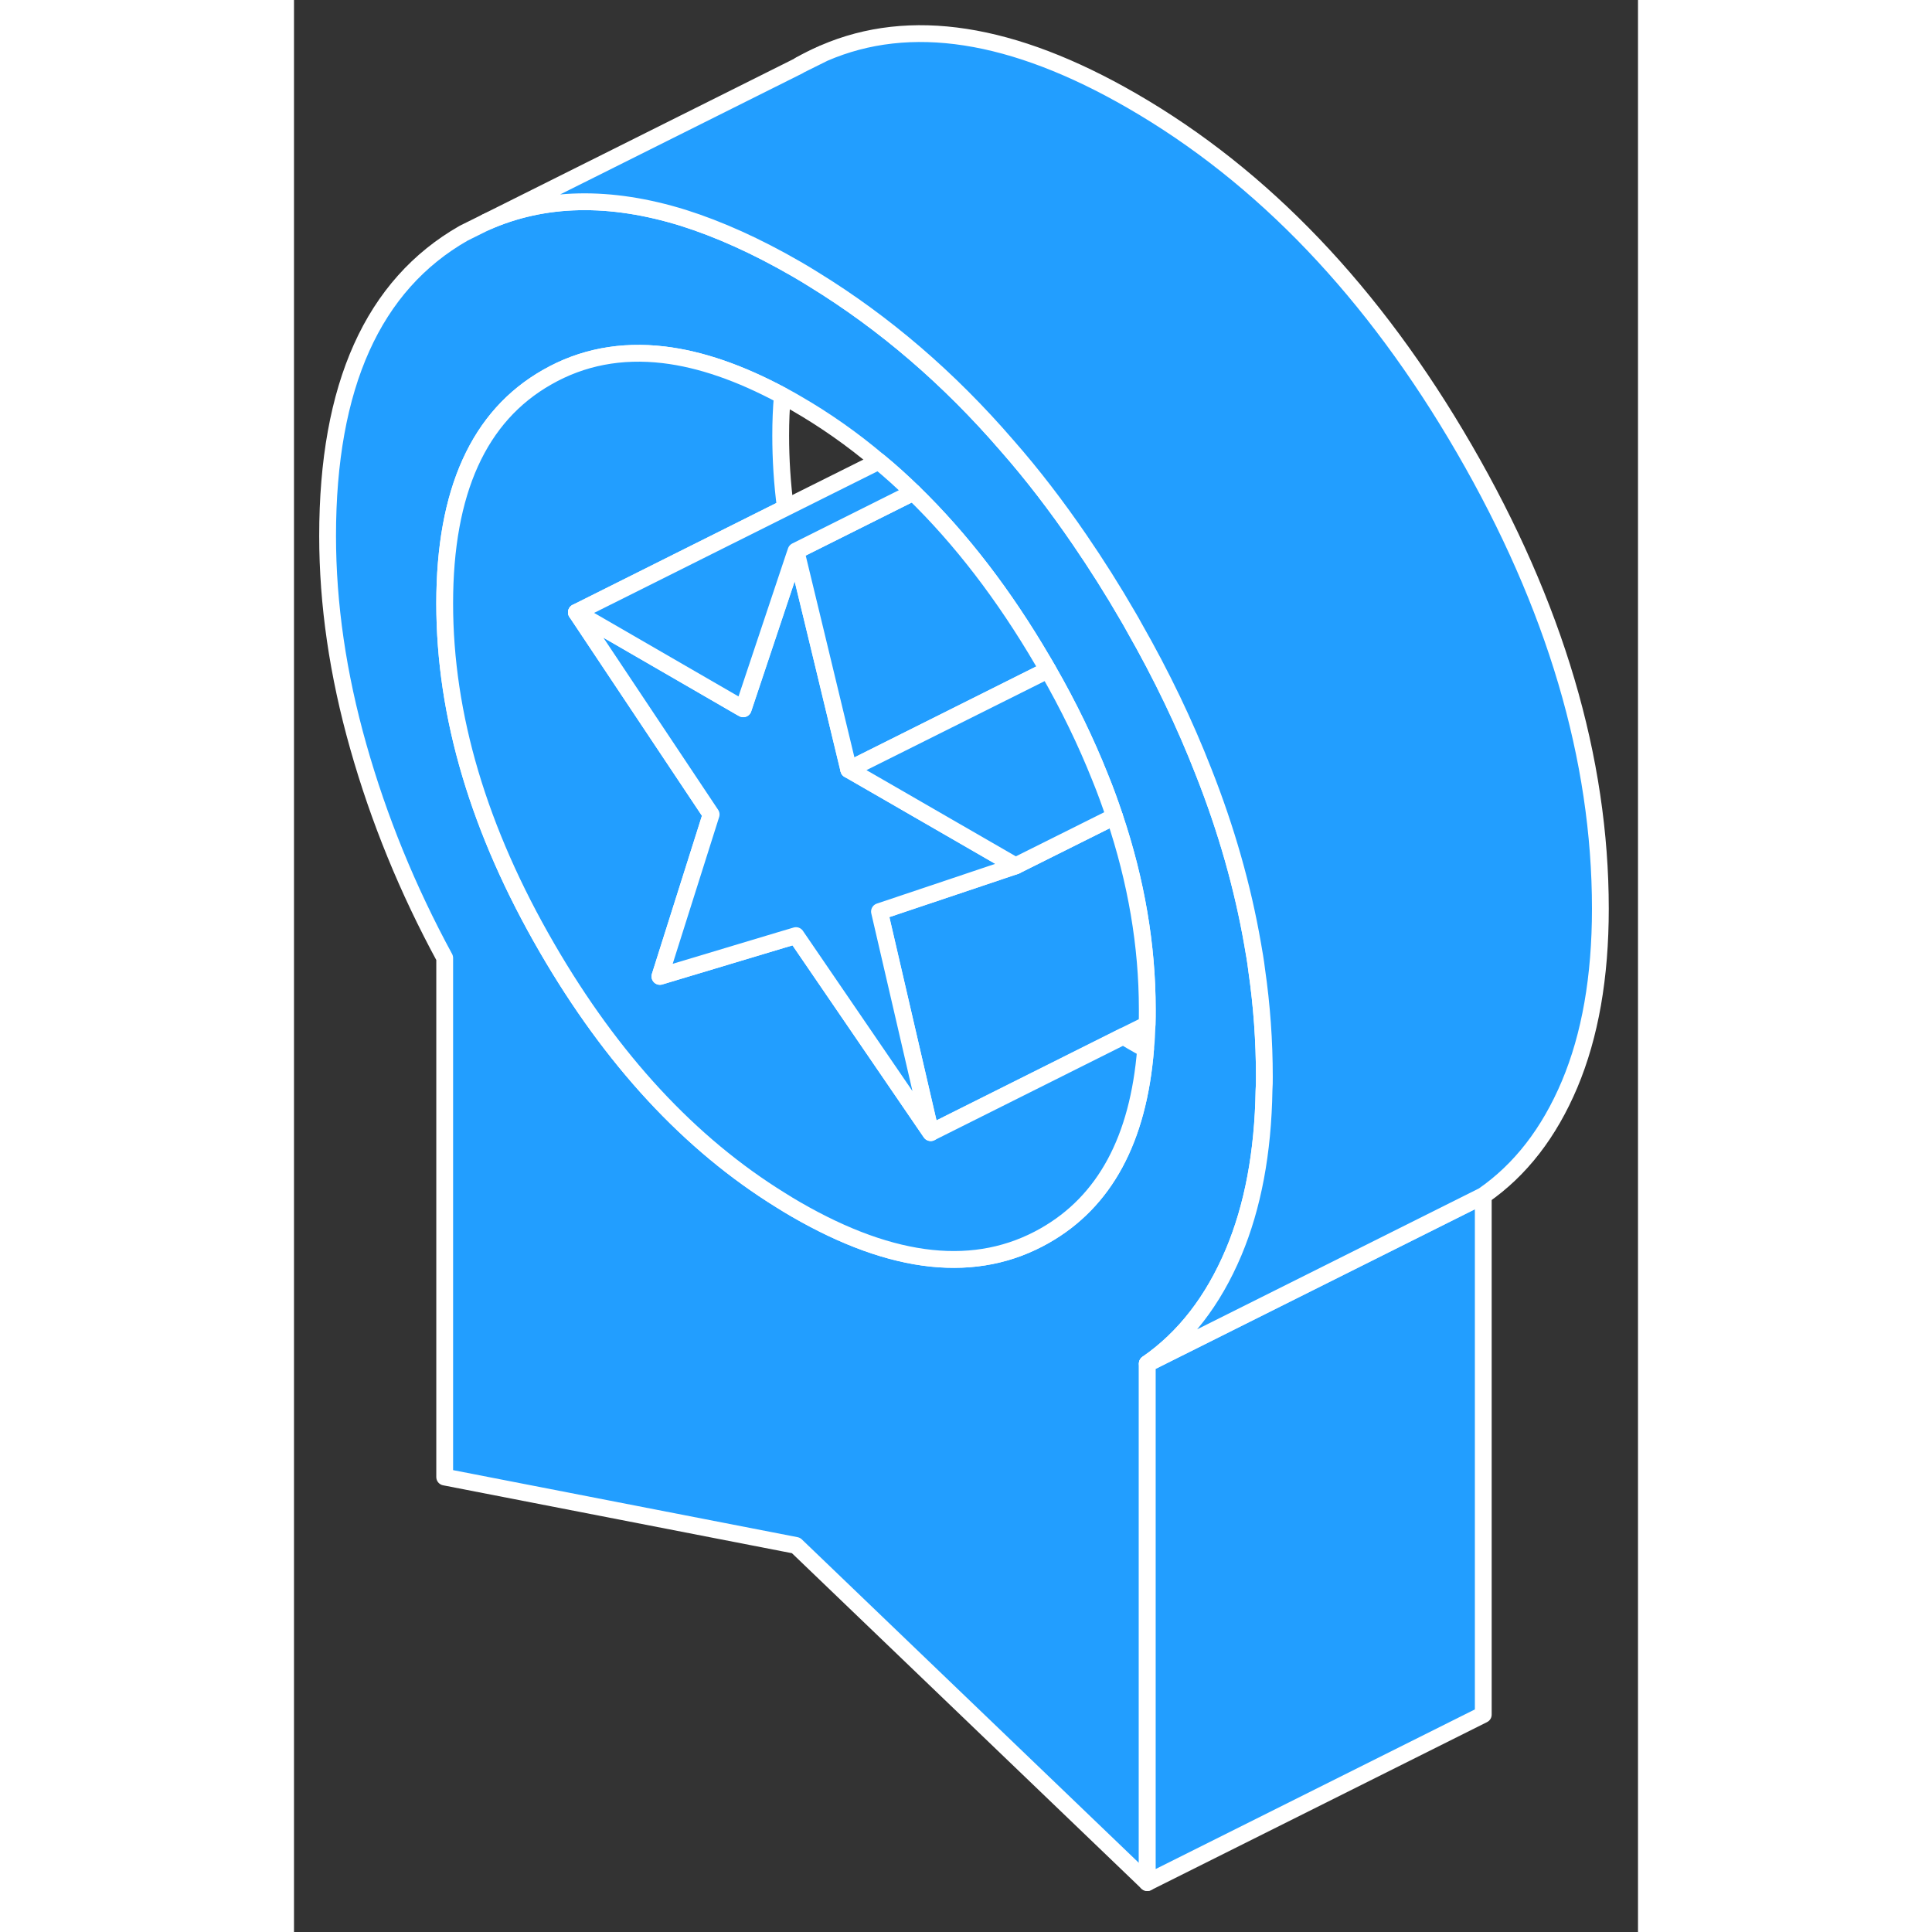<svg width="48" height="48" viewBox="0 0 80 115" fill="#229EFF" xmlns="http://www.w3.org/2000/svg" stroke-width="1px" stroke-linecap="round" stroke-linejoin="round"><rect x="0" y="0" width="80" height="115" fill="#333333" stroke="none"/><path d="M57.3 57.72C57.24 57.21 57.15 56.7 57.06 56.19C56.47 52.8 55.5 49.38 54.14 45.94C53.03 43.09 51.65 40.21 50 37.32C49.89 37.12 49.78 36.92 49.66 36.72C48.73 35.11 47.76 33.58 46.76 32.12C45.39 30.12 43.96 28.25 42.44 26.52C38.98 22.51 35.14 19.22 30.96 16.65C30.6 16.42 30.24 16.21 29.88 16C27.54 14.65 25.3 13.64 23.18 12.97C18.8 11.61 14.87 11.69 11.41 13.23L10.1 13.88C4.7 16.96 2 22.97 2 31.9C2 35.96 2.61 40.15 3.83 44.45C5.05 48.76 6.76 52.95 8.97 57.02V87.92L29.88 91.99L50.79 112.06V81.17C53 79.64 54.71 77.43 55.93 74.54C57.07 71.83 57.68 68.61 57.74 64.88C57.76 64.62 57.76 64.36 57.76 64.09C57.76 61.98 57.61 59.85 57.3 57.72ZM50.78 60.98C50.76 61.48 50.74 61.97 50.69 62.44C50.26 67.82 48.26 71.52 44.69 73.55C40.63 75.86 35.69 75.35 29.88 71.99C29.57 71.81 29.27 71.63 28.97 71.44C23.55 68.09 18.92 63.08 15.07 56.44C11 49.43 8.97 42.59 8.97 35.92C8.97 29.25 11 24.76 15.07 22.45C17.15 21.26 19.47 20.82 22.01 21.12C24.19 21.38 26.54 22.19 29.07 23.55C29.34 23.69 29.61 23.84 29.88 24C31.6 24.99 33.24 26.14 34.8 27.46C35.51 28.04 36.19 28.66 36.86 29.31C39.71 32.08 42.27 35.42 44.56 39.33C44.6 39.4 44.65 39.48 44.69 39.55C44.75 39.66 44.82 39.77 44.88 39.88C46.11 42.02 47.14 44.15 47.98 46.26C48.3 47.04 48.58 47.82 48.84 48.6C50.14 52.47 50.79 56.3 50.79 60.07C50.79 60.38 50.79 60.68 50.78 60.98Z" stroke="white" stroke-linejoin="round"/><path d="M50.79 60.07C50.79 60.38 50.79 60.68 50.78 60.98L49.37 61.68L37.9 67.42L34.85 54.26L39.35 52.75L42.95 51.54L48.84 48.6C50.14 52.47 50.79 56.3 50.79 60.07Z" stroke="white" stroke-linejoin="round"/><path d="M50.69 62.44C50.26 67.82 48.26 71.52 44.69 73.55C40.63 75.86 35.69 75.35 29.88 71.99C29.57 71.81 29.27 71.63 28.97 71.44C23.55 68.09 18.92 63.08 15.07 56.44C11 49.43 8.97 42.59 8.97 35.92C8.97 29.25 11 24.76 15.07 22.45C17.15 21.26 19.47 20.82 22.01 21.12C24.19 21.38 26.54 22.19 29.07 23.55C29 24.31 28.97 25.1 28.97 25.92C28.97 27.35 29.06 28.78 29.25 30.23L23.47 33.12L16.81 36.45L24.83 48.48L21.78 58.12L28.97 55.96L29.88 55.69L37.9 67.42L49.37 61.68C49.54 61.79 49.71 61.89 49.88 61.99C50.15 62.15 50.42 62.3 50.69 62.44Z" stroke="white" stroke-linejoin="round"/><path d="M39.35 52.75L34.85 54.26L37.9 67.42L29.88 55.69L28.97 55.96L21.78 58.12L24.83 48.48L16.81 36.45L26.56 42.09L26.74 42.19L29.76 33.15L29.88 32.8L31.14 38.01L33.02 45.81L35.57 47.28L42.95 51.54L39.35 52.75Z" stroke="white" stroke-linejoin="round"/><path d="M44.88 39.88L44.29 40.17L34.34 45.15L33.02 45.81L31.14 38.01L29.88 32.8L36.86 29.31C39.71 32.08 42.27 35.42 44.56 39.33C44.6 39.4 44.65 39.48 44.69 39.55C44.75 39.66 44.82 39.77 44.88 39.88Z" stroke="white" stroke-linejoin="round"/><path d="M48.84 48.6L42.95 51.54L35.57 47.28L33.02 45.81L34.34 45.15L44.29 40.18L44.88 39.88C46.11 42.02 47.14 44.15 47.98 46.26C48.3 47.04 48.58 47.82 48.84 48.6Z" stroke="white" stroke-linejoin="round"/><path d="M36.86 29.31L29.88 32.8L29.76 33.15L26.74 42.19L26.56 42.09L16.81 36.45L23.47 33.12L29.25 30.23L34.8 27.46C35.51 28.04 36.19 28.66 36.86 29.31Z" stroke="white" stroke-linejoin="round"/><path d="M70.79 71.17V102.06L50.79 112.06V81.17L70.79 71.17Z" stroke="white" stroke-linejoin="round"/><path d="M31.45 3.21L30.1 3.88C30.54 3.63 30.99 3.4 31.45 3.21Z" stroke="white" stroke-linejoin="round"/><path d="M77.76 54.09C77.76 58.16 77.15 61.64 75.93 64.54C74.71 67.43 73 69.64 70.79 71.17L50.79 81.17C53 79.64 54.71 77.43 55.93 74.54C57.07 71.83 57.68 68.61 57.74 64.88C57.76 64.62 57.76 64.36 57.76 64.09C57.76 61.98 57.61 59.85 57.3 57.72C57.24 57.21 57.15 56.7 57.06 56.19C56.47 52.8 55.5 49.38 54.14 45.94C53.03 43.09 51.65 40.21 50 37.32C49.89 37.12 49.78 36.92 49.66 36.72C48.73 35.11 47.76 33.58 46.76 32.12C45.39 30.12 43.96 28.25 42.44 26.52C38.98 22.51 35.14 19.22 30.96 16.65C30.6 16.42 30.24 16.21 29.88 16C27.54 14.65 25.3 13.64 23.18 12.97C18.8 11.61 14.87 11.69 11.41 13.23L30.06 3.91L30.1 3.88L31.45 3.21L31.55 3.16C36.66 0.95 42.78 1.9 49.88 6C57.66 10.49 64.26 17.4 69.66 26.72C75.06 36.04 77.76 45.16 77.76 54.09Z" stroke="white" stroke-linejoin="round"/></svg>